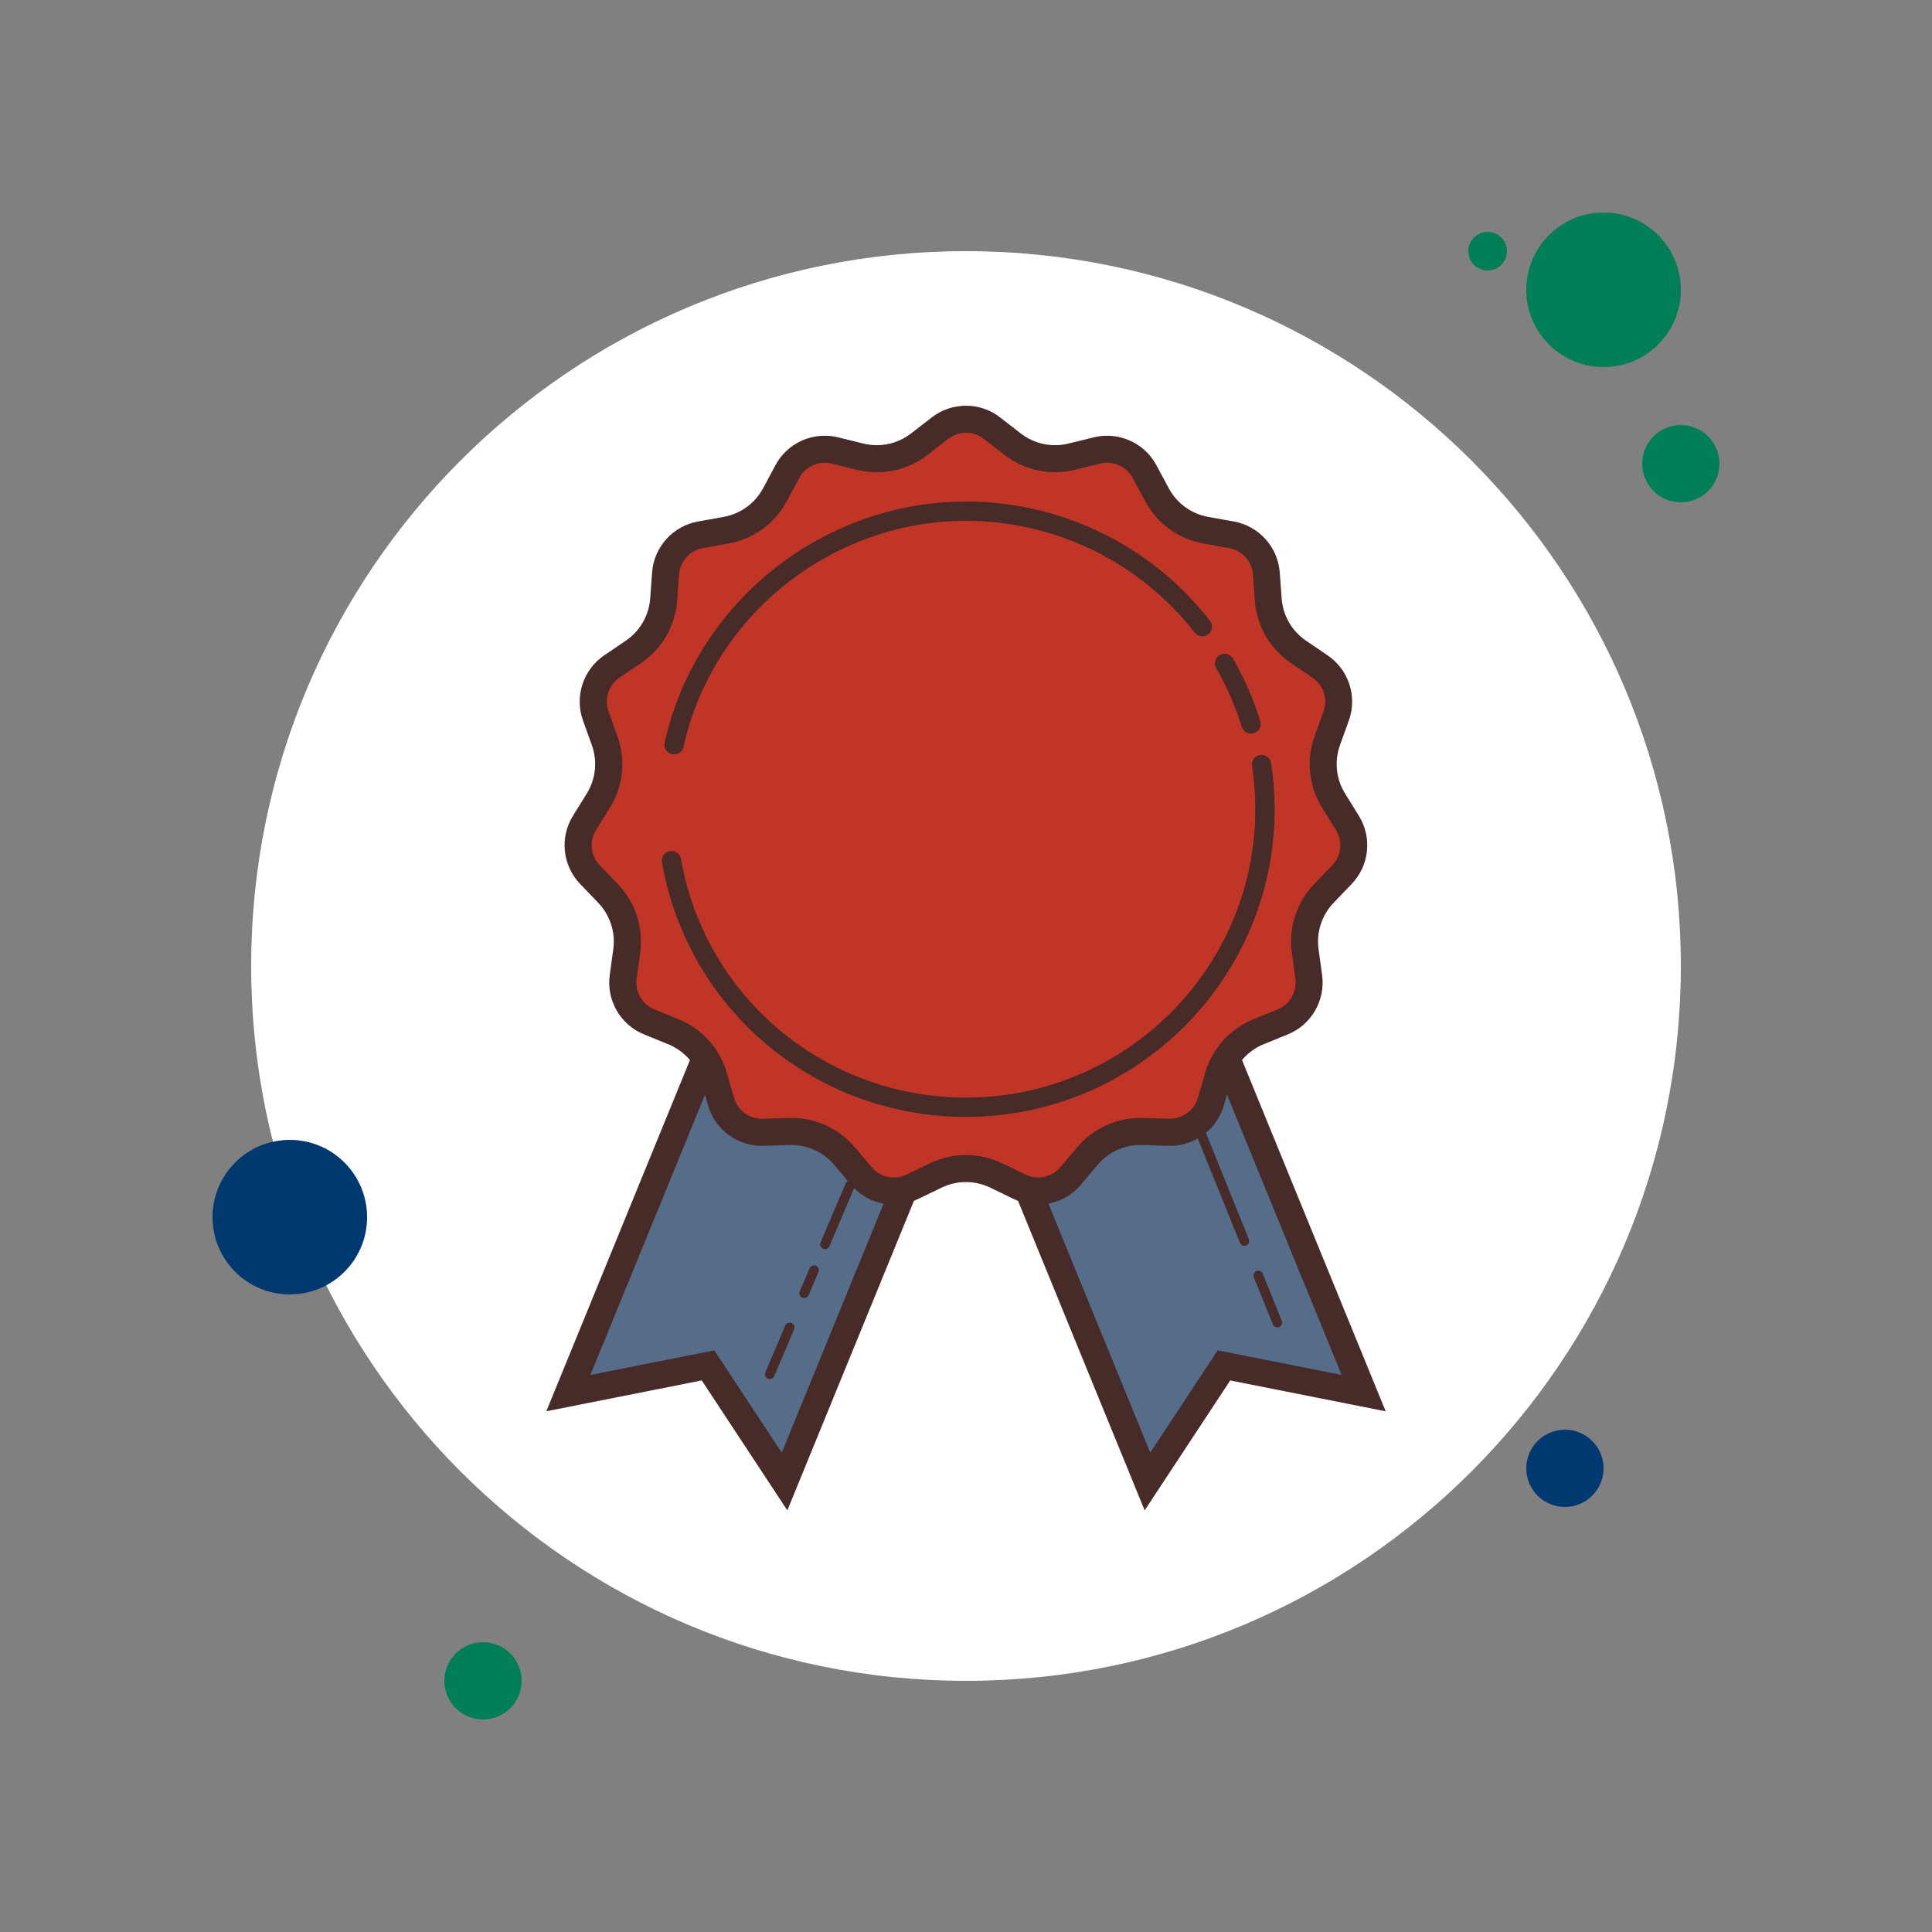 <svg version="1.1" xmlns="http://www.w3.org/2000/svg" xmlns:xlink="http://www.w3.org/1999/xlink" viewBox="0 0 172 172"><rect x="0" y="0" width="172" height="172" fill="#808080" stroke="none"/><g fill="none" fill-rule="nonzero" stroke="none" stroke-width="1" stroke-linecap="butt" stroke-linejoin="miter" stroke-miterlimit="10" stroke-dasharray="" stroke-dashoffset="0" font-family="none" font-weight="none" font-size="none" text-anchor="none" style="mix-blend-mode: normal"><path d="M0,172v-172h172v172z" fill="none"></path><g><path d="M132.44,20.64c-0.95,0 -1.72,0.77 -1.72,1.72c0,0.95 0.77,1.72 1.72,1.72c0.95,0 1.72,-0.77 1.72,-1.72c0,-0.95 -0.77,-1.72 -1.72,-1.72z" fill="#007e58"></path><path d="M86,22.36c-35.147,0 -63.64,28.493 -63.64,63.64c0,35.147 28.493,63.64 63.64,63.64c35.147,0 63.64,-28.493 63.64,-63.64c0,-35.147 -28.493,-63.64 -63.64,-63.64z" fill="#ffffff"></path><path d="M142.76,18.92c-3.8,0 -6.88,3.08 -6.88,6.88c0,3.8 3.08,6.88 6.88,6.88c3.8,0 6.88,-3.08 6.88,-6.88c0,-3.8 -3.08,-6.88 -6.88,-6.88z" fill="#007e58"></path><path d="M149.64,37.84c-1.9,0 -3.44,1.54 -3.44,3.44c0,1.9 1.54,3.44 3.44,3.44c1.9,0 3.44,-1.54 3.44,-3.44c0,-1.9 -1.54,-3.44 -3.44,-3.44z" fill="#007e58"></path><path d="M139.32,127.28c-1.9,0 -3.44,1.54 -3.44,3.44c0,1.9 1.54,3.44 3.44,3.44c1.9,0 3.44,-1.54 3.44,-3.44c0,-1.9 -1.54,-3.44 -3.44,-3.44zM25.8,101.48c-3.8,0 -6.88,3.08 -6.88,6.88c0,3.8 3.08,6.88 6.88,6.88c3.8,0 6.88,-3.08 6.88,-6.88c0,-3.8 -3.08,-6.88 -6.88,-6.88z" fill="#00396f"></path><path d="M43,146.2c-1.9,0 -3.44,1.54 -3.44,3.44c0,1.9 1.54,3.44 3.44,3.44c1.9,0 3.44,-1.54 3.44,-3.44c0,-1.9 -1.54,-3.44 -3.44,-3.44z" fill="#007e58"></path><path d="M31.82,84.28c-2.375,0 -4.3,1.925 -4.3,4.3c0,2.375 1.925,4.3 4.3,4.3c2.375,0 4.3,-1.925 4.3,-4.3c0,-2.375 -1.925,-4.3 -4.3,-4.3zM136.74,55.04c-1.425,0 -2.58,1.155 -2.58,2.58c0,1.425 1.155,2.58 2.58,2.58c1.425,0 2.58,-1.155 2.58,-2.58c0,-1.425 -1.155,-2.58 -2.58,-2.58z" fill="#ffffff"></path><g><path d="M69.846,131.896l-6.811,-10.339l-12.436,2.468l15.2,-37.166l19.247,7.871z" fill="#556d89"></path><path d="M70.095,134.464l-7.621,-11.569l-13.837,2.747l16.503,-40.353l21.474,8.782zM63.595,120.219l6.001,9.109l13.879,-33.937l-17.018,-6.959l-13.898,33.977z" fill="#472b29"></path><path d="M102.154,131.896l6.811,-10.339l12.436,2.468l-15.2,-37.166l-19.247,7.871z" fill="#556d89"></path><path d="M101.905,134.464l-16.521,-40.391l21.476,-8.782l16.503,40.353l-13.839,-2.747zM88.525,95.389l13.88,33.937l5.999,-9.109l11.034,2.188l-13.896,-33.977z" fill="#472b29"></path><path d="M92.426,106.038c-0.573,0 -1.125,-0.126 -1.644,-0.377l-2.088,-1.01c-0.834,-0.404 -1.766,-0.617 -2.694,-0.617c-0.927,0 -1.859,0.213 -2.695,0.617l-2.086,1.01c-0.518,0.251 -1.072,0.377 -1.644,0.377c-1.116,0.002 -2.169,-0.487 -2.888,-1.338l-1.498,-1.773c-1.176,-1.395 -2.898,-2.193 -4.725,-2.193c0,0 -2.52,0.077 -2.522,0.077c-1.791,0 -3.278,-1.12 -3.744,-2.724l-0.647,-2.229c-0.53,-1.825 -1.844,-3.283 -3.605,-4.004l-2.15,-0.875c-1.598,-0.652 -2.551,-2.303 -2.317,-4.013l0.316,-2.298c0.26,-1.885 -0.347,-3.753 -1.665,-5.124l-1.606,-1.674c-1.195,-1.247 -1.395,-3.142 -0.485,-4.61l1.223,-1.971c1.003,-1.615 1.209,-3.569 0.564,-5.358l-0.788,-2.184c-0.585,-1.624 0.003,-3.437 1.431,-4.407l1.92,-1.304c1.574,-1.068 2.556,-2.767 2.694,-4.666l0.17,-2.315c0.126,-1.722 1.4,-3.137 3.099,-3.442l2.284,-0.409c1.871,-0.335 3.461,-1.491 4.36,-3.17l1.096,-2.043c0.659,-1.232 1.935,-1.995 3.332,-1.995c0.303,0 0.607,0.036 0.901,0.108l2.253,0.554c0.483,0.119 0.98,0.179 1.477,0.179c1.366,0 2.712,-0.463 3.793,-1.3l1.834,-1.422c0.671,-0.516 1.472,-0.789 2.319,-0.789c0.846,0 1.648,0.273 2.317,0.793l1.832,1.422c1.08,0.838 2.427,1.3 3.793,1.3c0.497,0 0.996,-0.06 1.479,-0.179l2.251,-0.554c0.296,-0.072 0.6,-0.108 0.901,-0.108c1.397,0 2.673,0.764 3.332,1.995l1.097,2.043c0.898,1.677 2.487,2.831 4.358,3.168l2.282,0.409c1.699,0.304 2.974,1.72 3.101,3.442l0.17,2.315c0.139,1.899 1.12,3.598 2.694,4.666l1.918,1.304c1.429,0.97 2.019,2.781 1.433,4.407l-0.786,2.184c-0.645,1.791 -0.44,3.744 0.562,5.358l1.223,1.971c0.91,1.467 0.712,3.361 -0.483,4.61l-1.606,1.674c-1.318,1.371 -1.925,3.239 -1.667,5.124l0.316,2.301c0.236,1.708 -0.717,3.359 -2.317,4.011l-2.147,0.875c-1.763,0.721 -3.079,2.181 -3.607,4.006l-0.647,2.227c-0.466,1.605 -1.959,2.726 -3.627,2.726l-2.637,-0.079c-1.827,0 -3.548,0.8 -4.727,2.195l-1.496,1.772c-0.719,0.848 -1.772,1.335 -2.888,1.335z" fill="#c13526"></path><path d="M86,38.528c0.576,0 1.123,0.187 1.579,0.54l1.832,1.422c1.29,1.001 2.898,1.551 4.53,1.551c0.593,0 1.189,-0.072 1.766,-0.215l2.253,-0.554c0.203,-0.05 0.409,-0.074 0.616,-0.074c0.949,0 1.82,0.521 2.269,1.359l1.096,2.045c1.073,2.004 2.97,3.382 5.208,3.784l2.282,0.409c1.158,0.208 2.026,1.173 2.112,2.346l0.169,2.313c0.165,2.267 1.338,4.3 3.218,5.575l1.92,1.304c0.974,0.66 1.374,1.895 0.975,3.003l-0.786,2.183c-0.771,2.136 -0.525,4.47 0.673,6.402l1.223,1.971c0.621,1.001 0.485,2.291 -0.33,3.141l-1.606,1.674c-1.574,1.639 -2.298,3.87 -1.99,6.123l0.316,2.298c0.16,1.166 -0.488,2.289 -1.579,2.733l-2.148,0.875c-2.104,0.858 -3.674,2.601 -4.309,4.783l-0.647,2.227c-0.316,1.092 -1.331,1.856 -2.551,1.856c-0.002,0 -0.002,0 -0.003,0l-2.32,-0.074l-0.232,-0.003c-2.181,0 -4.24,0.956 -5.647,2.621l-1.496,1.772c-0.49,0.581 -1.207,0.913 -1.969,0.913c-0.39,0 -0.765,-0.086 -1.118,-0.256l-2.088,-1.01c-0.998,-0.483 -2.11,-0.738 -3.22,-0.738c-1.109,0 -2.222,0.255 -3.218,0.738l-2.088,1.01c-0.353,0.17 -0.729,0.256 -1.118,0.256c-0.76,0 -1.479,-0.332 -1.969,-0.913l-1.496,-1.772c-1.407,-1.667 -3.466,-2.621 -5.647,-2.621l-0.234,0.003l-2.401,0.076c-1.137,0 -2.153,-0.764 -2.47,-1.858l-0.647,-2.227c-0.633,-2.183 -2.203,-3.927 -4.307,-4.783l-2.148,-0.875c-1.089,-0.444 -1.739,-1.569 -1.579,-2.733l0.315,-2.298c0.31,-2.251 -0.416,-4.482 -1.99,-6.123l-1.606,-1.674c-0.815,-0.85 -0.949,-2.14 -0.33,-3.139l1.223,-1.971c1.197,-1.932 1.443,-4.264 0.673,-6.402l-0.786,-2.183c-0.399,-1.108 0.002,-2.341 0.975,-3.003l1.92,-1.304c1.88,-1.276 3.053,-3.308 3.218,-5.575l0.169,-2.313c0.086,-1.173 0.955,-2.138 2.112,-2.346l2.284,-0.409c2.236,-0.402 4.135,-1.782 5.206,-3.784l1.096,-2.045c0.449,-0.838 1.319,-1.359 2.269,-1.359c0.206,0 0.413,0.026 0.616,0.074l2.253,0.554c0.578,0.143 1.171,0.215 1.765,0.215c1.632,0 3.242,-0.55 4.53,-1.551l1.832,-1.422c0.461,-0.354 1.008,-0.542 1.584,-0.542M86,36.12c-1.078,0 -2.157,0.349 -3.055,1.046l-1.834,1.422c-0.882,0.685 -1.959,1.046 -3.055,1.046c-0.397,0 -0.796,-0.048 -1.19,-0.144l-2.253,-0.554c-0.397,-0.098 -0.796,-0.144 -1.19,-0.144c-1.804,0 -3.509,0.984 -4.391,2.63l-1.096,2.045c-0.719,1.342 -2.012,2.282 -3.511,2.551l-2.284,0.409c-2.239,0.402 -3.922,2.27 -4.088,4.541l-0.169,2.313c-0.112,1.519 -0.91,2.903 -2.171,3.758l-1.92,1.304c-1.882,1.28 -2.659,3.67 -1.889,5.81l0.786,2.183c0.516,1.433 0.349,3.022 -0.454,4.315l-1.223,1.971c-1.201,1.935 -0.937,4.434 0.638,6.077l1.606,1.674c1.054,1.099 1.548,2.62 1.342,4.128l-0.316,2.298c-0.31,2.255 0.948,4.432 3.055,5.291l2.148,0.875c1.41,0.574 2.48,1.763 2.903,3.225l0.647,2.227c0.619,2.135 2.573,3.593 4.783,3.593c0.053,0 0.107,0 0.16,-0.002l2.319,-0.074c0.053,-0.002 0.105,-0.002 0.157,-0.002c1.465,0 2.859,0.645 3.808,1.768l1.496,1.772c0.972,1.149 2.375,1.768 3.808,1.768c0.733,0 1.474,-0.162 2.167,-0.497l2.088,-1.01c0.685,-0.332 1.428,-0.499 2.171,-0.499c0.743,0 1.484,0.167 2.171,0.499l2.088,1.01c0.693,0.335 1.434,0.497 2.167,0.497c1.433,0 2.838,-0.617 3.808,-1.768l1.496,-1.772c0.948,-1.123 2.343,-1.768 3.808,-1.768c0.052,0 0.105,0 0.157,0.002l2.319,0.074c0.053,0.002 0.107,0.002 0.16,0.002c2.208,0 4.164,-1.46 4.783,-3.593l0.647,-2.227c0.425,-1.462 1.495,-2.651 2.903,-3.225l2.148,-0.875c2.107,-0.86 3.364,-3.038 3.055,-5.291l-0.316,-2.298c-0.206,-1.508 0.287,-3.029 1.342,-4.128l1.606,-1.674c1.576,-1.643 1.839,-4.142 0.638,-6.077l-1.223,-1.971c-0.803,-1.293 -0.97,-2.884 -0.454,-4.315l0.786,-2.183c0.772,-2.141 -0.005,-4.532 -1.889,-5.81l-1.92,-1.304c-1.259,-0.855 -2.059,-2.239 -2.171,-3.758l-0.169,-2.313c-0.165,-2.269 -1.849,-4.138 -4.088,-4.541l-2.284,-0.409c-1.498,-0.27 -2.792,-1.209 -3.511,-2.551l-1.096,-2.045c-0.882,-1.646 -2.587,-2.63 -4.391,-2.63c-0.394,0 -0.795,0.046 -1.19,0.144l-2.253,0.554c-0.394,0.096 -0.793,0.144 -1.19,0.144c-1.096,0 -2.172,-0.361 -3.055,-1.046l-1.834,-1.422c-0.888,-0.697 -1.966,-1.046 -3.044,-1.046z" fill="#472b29"></path><path d="M111.372,65.312c-0.37,0 -0.71,-0.239 -0.824,-0.609c-0.112,-0.373 -0.237,-0.741 -0.366,-1.106c-0.511,-1.421 -1.152,-2.802 -1.904,-4.104c-0.239,-0.409 -0.098,-0.936 0.315,-1.175c0.401,-0.239 0.934,-0.101 1.175,0.315c0.805,1.39 1.49,2.864 2.036,4.384c0.139,0.39 0.27,0.784 0.394,1.183c0.138,0.454 -0.117,0.934 -0.573,1.073c-0.086,0.026 -0.17,0.038 -0.253,0.038zM60.011,67.164c-0.062,0 -0.124,-0.007 -0.186,-0.021c-0.464,-0.103 -0.757,-0.562 -0.654,-1.027c2.752,-12.437 14.035,-21.466 26.83,-21.466c7.864,0 15.365,3.368 20.578,9.242c0.394,0.445 0.774,0.901 1.139,1.371c0.292,0.375 0.225,0.915 -0.151,1.206c-0.373,0.289 -0.915,0.225 -1.206,-0.151c-0.341,-0.439 -0.697,-0.865 -1.068,-1.283c-4.89,-5.506 -11.921,-8.664 -19.293,-8.664c-11.994,0 -22.572,8.461 -25.15,20.119c-0.089,0.401 -0.444,0.674 -0.839,0.674zM86,99.435c-13.394,0 -24.777,-9.534 -27.068,-22.67c-0.081,-0.468 0.232,-0.913 0.7,-0.994c0.476,-0.089 0.913,0.23 0.996,0.698c2.145,12.31 12.816,21.245 25.372,21.245c14.202,0 25.755,-11.515 25.755,-25.671c0,-1.288 -0.098,-2.583 -0.289,-3.851c-0.072,-0.47 0.251,-0.908 0.721,-0.979c0.464,-0.06 0.908,0.251 0.979,0.721c0.205,1.354 0.31,2.737 0.31,4.111c0,15.102 -12.326,27.389 -27.475,27.389zM113.714,118.176c-0.17,0 -0.33,-0.101 -0.397,-0.268l-1.694,-4.197c-0.089,-0.22 0.017,-0.47 0.237,-0.559c0.22,-0.091 0.47,0.015 0.559,0.237l1.694,4.197c0.089,0.22 -0.017,0.47 -0.237,0.559c-0.053,0.021 -0.107,0.031 -0.162,0.031z" fill="#472b29"></path><g fill="#472b29"><path d="M110.785,110.916c-0.17,0 -0.33,-0.101 -0.397,-0.268l-3.903,-9.663c-0.089,-0.22 0.017,-0.47 0.237,-0.559c0.222,-0.093 0.47,0.015 0.559,0.237l3.903,9.663c0.089,0.22 -0.017,0.47 -0.237,0.559c-0.053,0.021 -0.108,0.031 -0.162,0.031z"></path></g><g fill="#472b29"><path d="M68.535,122.772c-0.057,0 -0.114,-0.012 -0.169,-0.034c-0.218,-0.095 -0.322,-0.346 -0.227,-0.564l1.77,-4.168c0.093,-0.22 0.347,-0.313 0.564,-0.229c0.218,0.095 0.322,0.346 0.227,0.564l-1.77,4.168c-0.069,0.165 -0.229,0.263 -0.396,0.263z"></path></g><g fill="#472b29"><path d="M71.597,115.565c-0.057,0 -0.114,-0.012 -0.169,-0.034c-0.218,-0.095 -0.322,-0.346 -0.227,-0.564l0.874,-2.055c0.093,-0.22 0.347,-0.313 0.564,-0.229c0.218,0.095 0.322,0.346 0.227,0.564l-0.874,2.055c-0.071,0.167 -0.229,0.263 -0.396,0.263z"></path></g><g fill="#472b29"><path d="M73.447,111.21c-0.057,0 -0.114,-0.012 -0.169,-0.034c-0.218,-0.095 -0.322,-0.346 -0.227,-0.564l2.224,-5.237c0.093,-0.22 0.347,-0.32 0.564,-0.229c0.218,0.095 0.322,0.346 0.227,0.564l-2.224,5.237c-0.071,0.167 -0.229,0.263 -0.396,0.263z"></path></g></g></g></g></svg>
